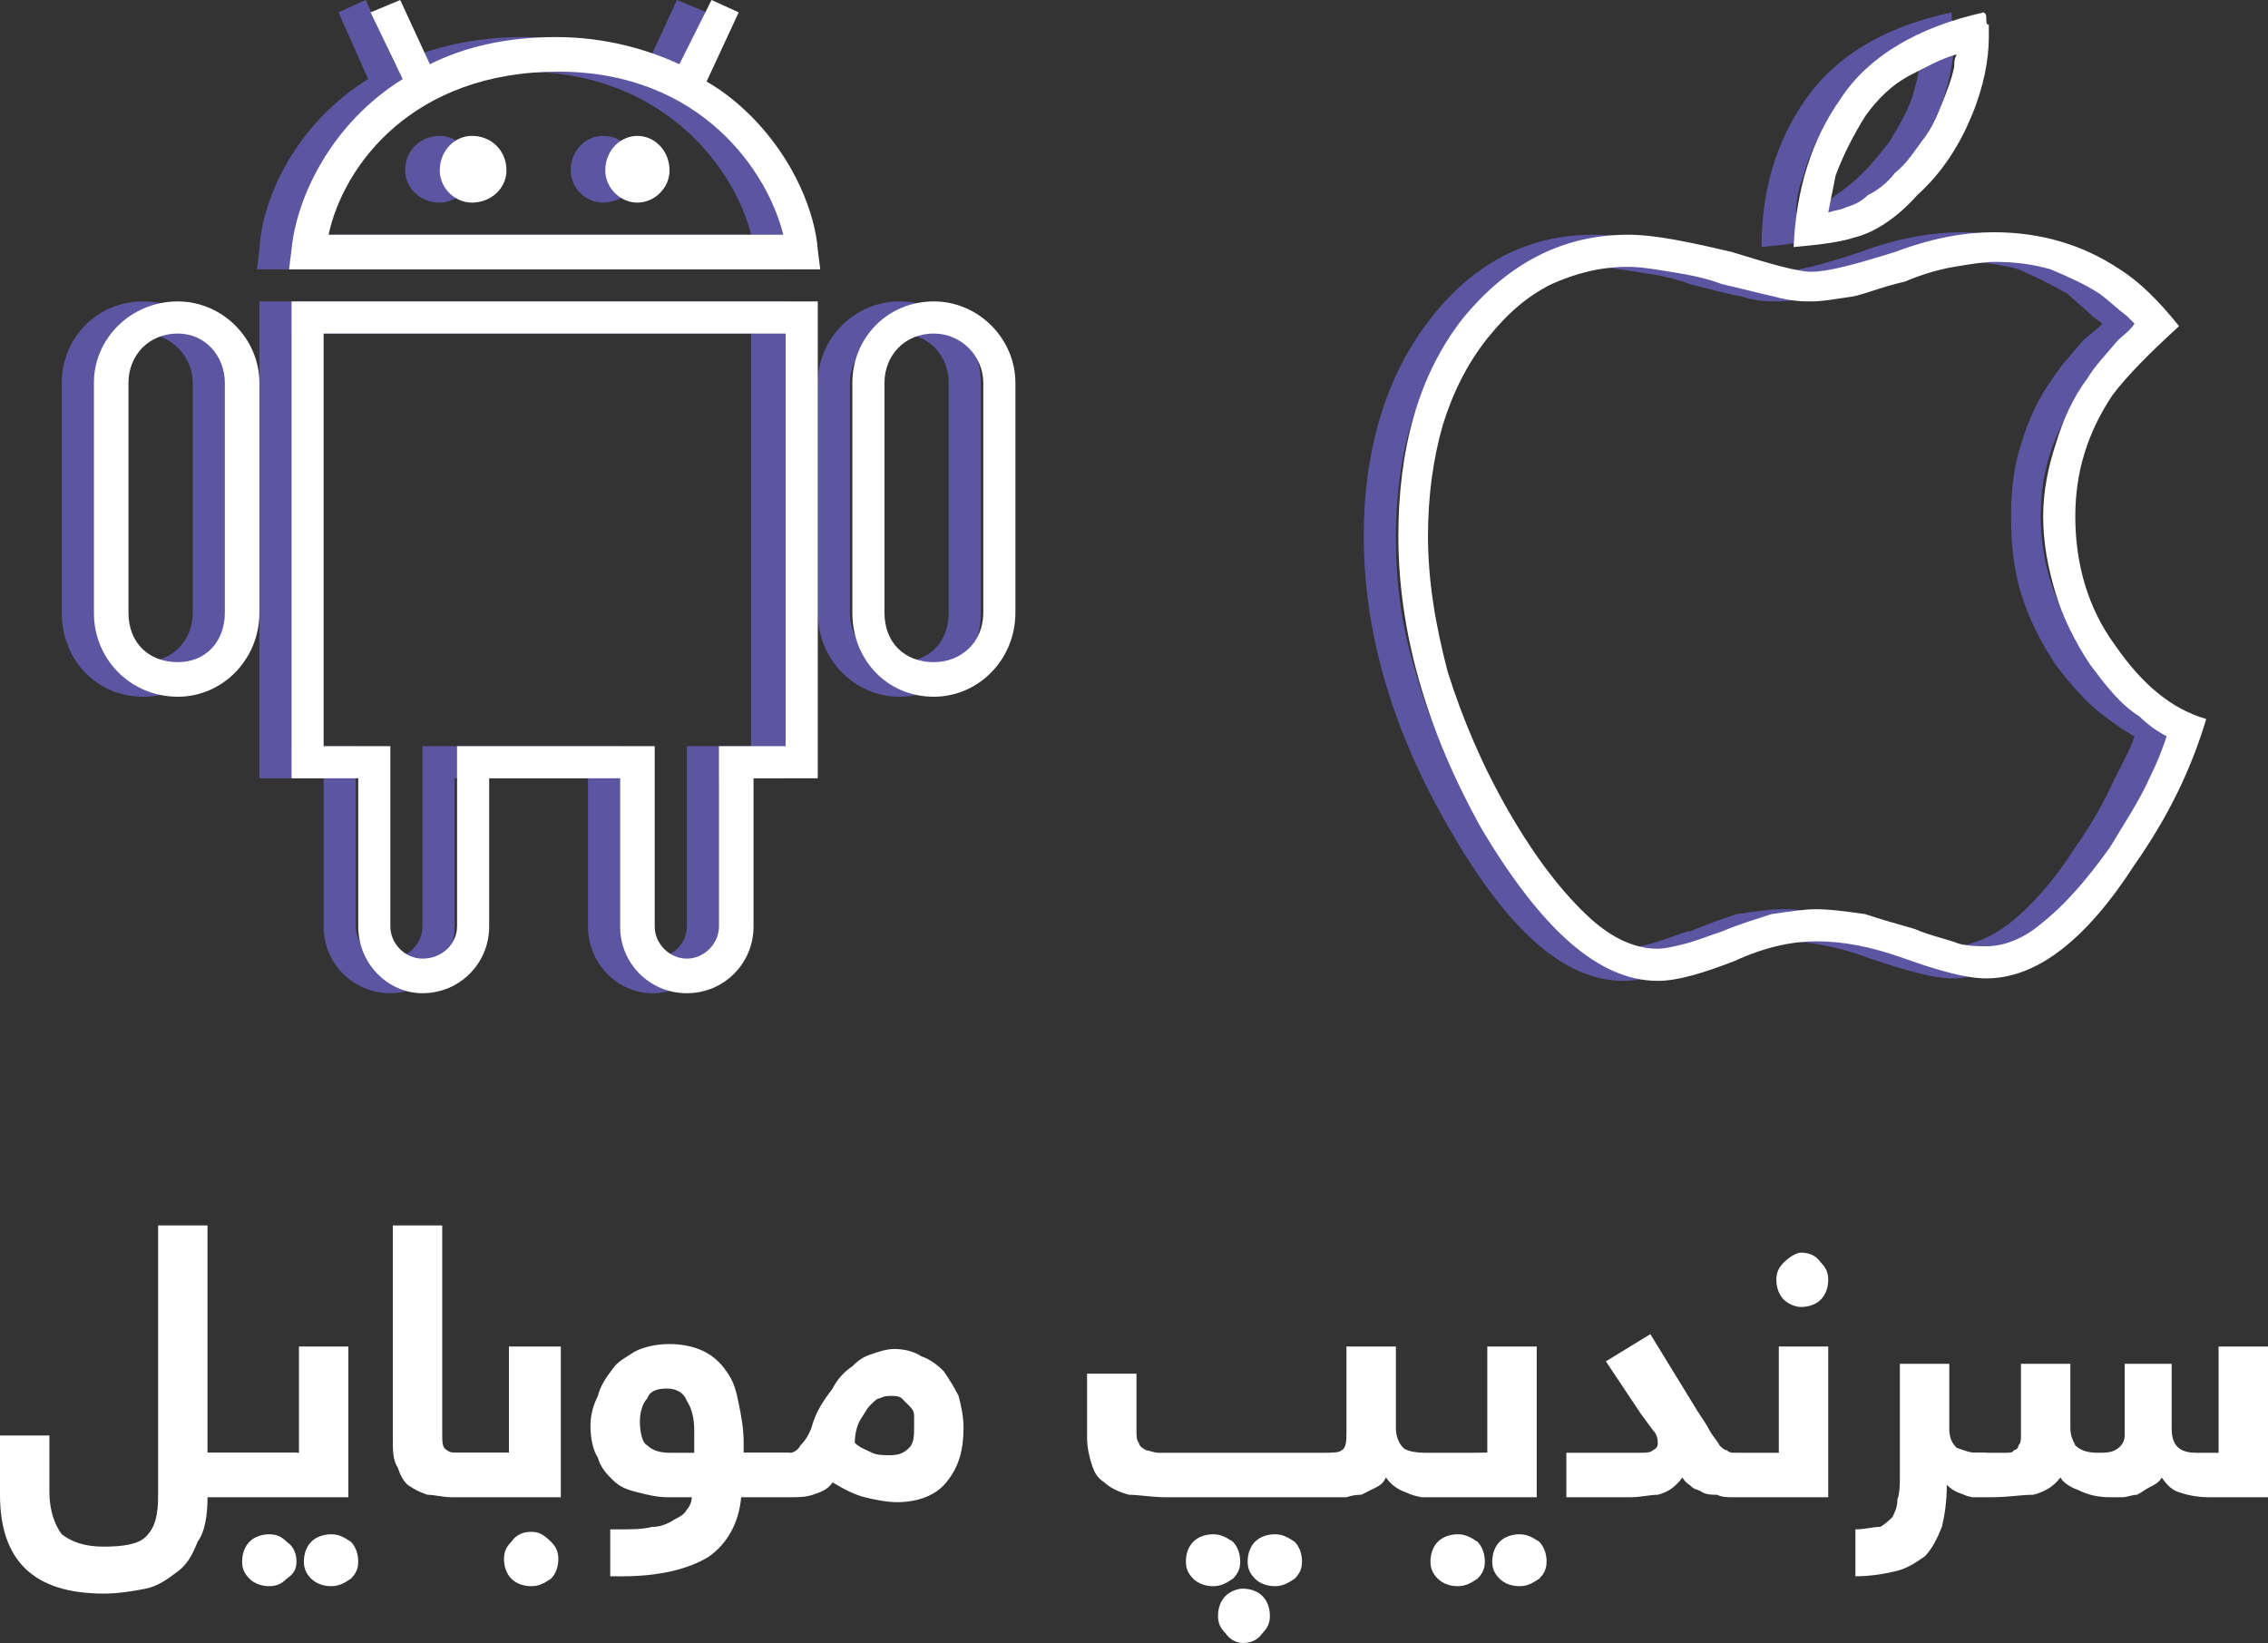 <?xml version="1.0" encoding="UTF-8"?>
<!DOCTYPE svg PUBLIC "-//W3C//DTD SVG 1.1//EN" "http://www.w3.org/Graphics/SVG/1.1/DTD/svg11.dtd">
<!-- Creator: CorelDRAW X7 -->
<svg xmlns="http://www.w3.org/2000/svg" xml:space="preserve" width="100%" height="100%" version="1.1" style="shape-rendering:geometricPrecision; text-rendering:geometricPrecision; image-rendering:optimizeQuality; fill-rule:evenodd; clip-rule:evenodd"
viewBox="0 0 918 665"
 xmlns:xlink="http://www.w3.org/1999/xlink">
 <rect x="0" y="0" width="918" height="665" fill="#333333" stroke="none"/>
 <defs>
  <style type="text/css">
   <![CDATA[
    .fil0 {fill:#5C56A2}
    .fil1 {fill:white}
    .fil2 {fill:white;fill-rule:nonzero}
   ]]>
  </style>
 </defs>
 <g id="Layer_x0020_1">
  <g id="_2425754960800">
   <path class="fil0" d="M119 95c6,-28 34,-66 93,-66 58,0 86,41 92,66l-185 0zm18 -90l11 -5 12 26c15,-7 32,-11 52,-11 20,0 36,5 50,11l12 -26 12 5 -13 28c7,4 13,9 17,14 18,18 26,40 28,54l0 8 -214 0 1 -8c1,-21 15,-51 44,-69l-12 -27zm94 64c0,7 6,13 13,13 8,0 14,-6 14,-13 0,-8 -6,-14 -14,-14 -7,0 -13,6 -13,14zm-67 0c0,7 6,13 14,13 7,0 13,-6 13,-13 0,-8 -6,-14 -13,-14 -8,0 -14,6 -14,14zm-46 66l186 0 0 167 -26 0 0 73c0,7 -6,13 -14,13 -7,0 -13,-6 -13,-13l0 -73 -80 0 0 73c0,7 -6,13 -13,13 -8,0 -14,-6 -14,-13l0 -73 -26 0 0 -167zm-13 -13l0 193 26 0 0 60c0,15 12,27 27,27 14,0 26,-12 26,-27l0 -60 54 0 0 60c0,15 12,27 26,27 15,0 27,-12 27,-27l0 -60 27 0 0 -193 -213 0zm-47 13c11,0 20,9 20,20l0 93c0,12 -9,20 -20,20 -11,0 -20,-8 -20,-20l0 -93c0,-11 9,-20 20,-20zm-33 20l0 93c0,19 14,34 33,34 19,0 33,-15 33,-34l0 -93c0,-18 -14,-33 -33,-33 -19,0 -33,15 -33,33zm339 -20c12,0 20,9 20,20l0 93c0,12 -8,20 -20,20 -11,0 -20,-8 -20,-20l0 -93c0,-11 9,-20 20,-20zm-33 20l0 93c0,19 15,34 33,34 19,0 33,-15 33,-34l0 -93c0,-18 -14,-33 -33,-33 -18,0 -33,15 -33,33z"/>
   <path class="fil0" d="M832 269c-6,-9 -11,-19 -14,-29 -3,-10 -4,-20 -4,-31 0,-10 1,-20 4,-29 3,-10 7,-19 13,-27 3,-5 7,-9 12,-15 2,-2 5,-4 8,-7l-4 -3c-3,-3 -7,-6 -10,-9 -7,-4 -13,-7 -20,-10 -7,-2 -15,-3 -23,-3 -5,0 -10,1 -16,2 -7,1 -14,3 -21,6 -8,2 -15,5 -21,6 -6,1 -12,2 -17,2 -3,0 -8,0 -14,-2 -6,-1 -13,-3 -21,-5l0 0c-8,-3 -15,-4 -22,-5 -6,-1 -12,-2 -17,-2 -11,0 -22,3 -31,7 -9,5 -18,12 -25,22 -8,10 -14,22 -18,35 -4,14 -6,29 -6,45 0,18 2,36 8,55 5,19 14,38 25,57 10,19 21,33 32,43 9,8 19,12 27,12 3,0 7,-1 11,-2 4,-1 9,-3 15,-5l1 0c7,-3 13,-5 19,-7l0 0c7,-1 13,-2 19,-2 6,0 12,1 19,2 6,2 13,4 21,6 6,3 12,4 17,6 5,1 8,1 11,1 7,0 15,-3 23,-9 9,-7 18,-17 27,-31l0 0c7,-10 12,-19 16,-28l0 0c3,-6 6,-11 8,-17 -4,-2 -8,-5 -12,-8 -7,-5 -14,-13 -20,-21l0 0zm-78 -199c4,-4 8,-9 11,-13 3,-5 6,-10 8,-15 2,-5 3,-10 4,-15 0,-2 1,-3 1,-5 -6,2 -12,5 -17,8 -8,4 -15,10 -20,17l0 0c-5,8 -9,16 -11,24 -2,5 -3,10 -3,15 2,-1 4,-1 6,-2 3,-1 7,-2 10,-5 3,-2 7,-5 11,-9l0 0zm9 9c9,-9 17,-20 21,-32 5,-12 7,-23 7,-32l0 -2c0,-1 0,-2 0,-3 0,0 0,-1 -1,-2 0,-2 0,-2 0,-3 -28,6 -47,18 -59,35 -12,17 -18,37 -18,60 10,-1 18,-2 24,-4 9,-2 17,-8 26,-17zm80 182c-11,-15 -17,-33 -17,-52 0,-18 5,-34 16,-49 5,-8 14,-17 26,-28 -8,-10 -16,-18 -24,-23 -15,-10 -32,-15 -50,-15 -11,0 -25,2 -41,8 -15,5 -26,8 -34,8 -5,0 -16,-3 -32,-8 -16,-4 -30,-7 -42,-7 -27,0 -49,12 -66,34 -18,23 -27,53 -27,88 0,38 11,78 35,119 23,40 46,61 70,61 8,0 19,-3 31,-8 13,-6 24,-8 34,-8 10,0 22,2 35,7 15,5 26,8 33,8 20,0 41,-15 61,-46 13,-20 23,-39 29,-59 -14,-4 -27,-14 -37,-30z"/>
   <path class="fil1" d="M133 95c6,-28 34,-66 93,-66 58,0 85,41 91,66l-184 0zm17 -90l12 -5 12 26c14,-7 31,-11 51,-11 20,0 37,5 50,11l13 -26 11 5 -13 28c7,4 13,9 18,14 18,18 26,40 27,54l1 8 -215 0 1 -8c2,-21 16,-51 45,-69l-13 -27zm95 64c0,7 6,13 13,13 7,0 13,-6 13,-13 0,-8 -6,-14 -13,-14 -7,0 -13,6 -13,14zm-67 0c0,7 6,13 13,13 8,0 14,-6 14,-13 0,-8 -6,-14 -14,-14 -7,0 -13,6 -13,14zm-47 66l187 0 0 167 -27 0 0 73c0,7 -6,13 -13,13 -7,0 -13,-6 -13,-13l0 -73 -80 0 0 73c0,7 -6,13 -14,13 -7,0 -13,-6 -13,-13l0 -73 -27 0 0 -167zm-13 -13l0 193 27 0 0 60c0,15 12,27 26,27 15,0 27,-12 27,-27l0 -60 53 0 0 60c0,15 12,27 27,27 15,0 27,-12 27,-27l0 -60 26 0 0 -193 -213 0zm-46 13c11,0 19,9 19,20l0 93c0,12 -8,20 -19,20 -12,0 -20,-8 -20,-20l0 -93c0,-11 8,-20 20,-20zm-34 20l0 93c0,19 15,34 34,34 18,0 33,-15 33,-34l0 -93c0,-18 -15,-33 -33,-33 -19,0 -34,15 -34,33zm340 -20c11,0 20,9 20,20l0 93c0,12 -9,20 -20,20 -12,0 -20,-8 -20,-20l0 -93c0,-11 8,-20 20,-20zm-33 20l0 93c0,19 14,34 33,34 18,0 33,-15 33,-34l0 -93c0,-18 -15,-33 -33,-33 -19,0 -33,15 -33,33z"/>
   <path class="fil1" d="M846 269c-6,-9 -11,-19 -14,-29 -3,-10 -5,-20 -5,-31 0,-10 2,-20 5,-29 3,-10 7,-19 13,-27 3,-5 7,-9 12,-15 2,-2 5,-4 7,-7l-3 -3c-4,-3 -7,-6 -11,-9 -6,-4 -13,-7 -20,-10 -7,-2 -14,-3 -23,-3 -4,0 -10,1 -16,2 -6,1 -13,3 -20,6 -9,2 -16,5 -21,6 -7,1 -12,2 -17,2 -3,0 -8,0 -15,-2 -5,-1 -12,-3 -21,-5l0 0c-8,-3 -15,-4 -21,-5 -6,-1 -12,-2 -17,-2 -12,0 -22,3 -31,7 -10,5 -18,12 -26,22 -8,10 -14,22 -18,35 -4,14 -6,29 -6,45 0,18 3,36 8,55 6,19 14,38 25,57 11,19 22,33 33,43 9,8 18,12 27,12 3,0 7,-1 11,-2 4,-1 9,-3 15,-5l0 0c7,-3 14,-5 20,-7l0 0c7,-1 13,-2 18,-2 6,0 13,1 20,2 6,2 13,4 20,6 7,3 13,4 18,6 4,1 8,1 11,1 7,0 15,-3 22,-9 9,-7 18,-17 28,-31l0 0c6,-10 12,-19 16,-28l0 0c3,-6 5,-11 7,-17 -4,-2 -8,-5 -11,-8 -8,-5 -14,-13 -20,-21l0 0zm-79 -199c5,-4 8,-9 11,-13 4,-5 6,-10 8,-15 2,-5 4,-10 5,-15 0,-2 0,-3 1,-5 -7,2 -12,5 -18,8 -8,4 -14,10 -19,17l0 0c-5,8 -9,16 -12,24 -1,5 -2,10 -3,15 3,-1 5,-1 7,-2 3,-1 6,-2 9,-5 4,-2 8,-5 11,-9l0 0zm9 9c10,-9 17,-20 22,-32 5,-12 7,-23 7,-32l0 -2c0,-1 0,-2 0,-3 -1,0 -1,-1 -1,-2 0,-2 0,-2 -1,-3 -27,6 -47,18 -58,35 -12,17 -18,37 -19,60 11,-1 19,-2 25,-4 8,-2 17,-8 25,-17zm80 182c-11,-15 -16,-33 -16,-52 0,-18 5,-34 15,-49 6,-8 15,-17 27,-28 -8,-10 -16,-18 -24,-23 -15,-10 -32,-15 -51,-15 -11,0 -24,2 -40,8 -16,5 -27,8 -34,8 -5,0 -16,-3 -32,-8 -17,-4 -31,-7 -42,-7 -27,0 -49,12 -67,34 -18,23 -26,53 -26,88 0,38 11,78 34,119 24,40 47,61 71,61 8,0 18,-3 31,-8 13,-6 24,-8 33,-8 11,0 22,2 36,7 14,5 25,8 33,8 20,0 40,-15 60,-46 14,-20 23,-39 29,-59 -14,-4 -26,-14 -37,-30z"/>
   <path class="fil2" d="M84 606c0,7 -1,14 -4,18 -2,5 -4,9 -8,12 -4,3 -8,6 -13,7 -5,1 -11,2 -17,2 -28,0 -42,-13 -42,-40l0 -24 20 0 0 23c0,7 2,13 5,17 4,3 9,5 17,5 8,0 14,-1 17,-4 4,-4 5,-9 5,-17l0 -109 20 0 0 92 12 0c1,0 2,0 3,0 0,1 1,1 1,2 1,0 2,1 2,2 0,1 0,3 0,5 0,3 0,6 -1,7 -1,1 -3,2 -5,2l-12 0zm12 0c-1,0 -1,0 -2,0 -1,-1 -1,-1 -2,-2 -1,0 -1,-1 -1,-2 -1,-1 -1,-3 -1,-5 0,-3 1,-6 2,-7 1,-1 2,-2 4,-2l25 0 0 -43 20 0 0 61 -45 0zm2 26c0,-3 1,-6 3,-8 2,-2 5,-3 8,-3 3,0 5,1 7,3 3,2 4,5 4,8 0,3 -1,5 -4,7 -2,2 -4,3 -7,3 -3,0 -6,-1 -8,-3 -2,-2 -3,-4 -3,-7zm25 0c0,-3 1,-6 3,-8 2,-2 5,-3 8,-3 3,0 5,1 8,3 2,2 3,5 3,8 0,3 -1,5 -3,7 -3,2 -5,3 -8,3 -3,0 -6,-1 -8,-3 -2,-2 -3,-4 -3,-7zm72 -35c0,3 -1,6 -2,7 0,1 -2,2 -4,2l-6 0c-4,0 -7,-1 -10,-1 -3,-1 -5,-2 -8,-4 -2,-2 -3,-4 -4,-7 -2,-3 -2,-7 -2,-11l0 -87 20 0 0 84c0,4 0,6 2,7 1,1 3,1 5,1l3 0c1,0 2,0 2,0 1,1 2,1 2,2 1,0 1,1 2,2 0,1 0,3 0,5zm11 -9l0 -43 21 0 0 61 -38 0c-1,0 -2,0 -2,0 -1,-1 -2,-1 -2,-1 -1,-1 -1,-2 -2,-3 0,-1 0,-3 0,-5 0,-3 0,-6 1,-7 1,-1 3,-2 5,-2l17 0zm-2 43c0,-3 1,-5 3,-7 2,-3 5,-4 8,-4 3,0 5,1 8,4 2,2 3,4 3,7 0,3 -1,6 -3,8 -3,2 -5,3 -8,3 -3,0 -6,-1 -8,-3 -2,-2 -3,-5 -3,-8zm96 -25c-1,11 -6,19 -13,24 -8,5 -20,8 -35,8l-5 0 0 -19 4 0c5,0 9,0 13,-1 3,0 6,-1 9,-3 2,-1 4,-2 5,-4 1,-1 2,-3 2,-5l-10 0c-4,0 -8,-1 -12,-2 -4,-1 -7,-2 -10,-5 -2,-2 -5,-5 -6,-9 -2,-3 -3,-8 -3,-13 0,-4 1,-8 3,-12 1,-4 3,-7 6,-11 2,-3 6,-5 9,-7 4,-2 9,-3 14,-3 5,0 10,1 14,3 4,2 7,5 9,8 3,4 4,8 5,13 1,5 2,10 2,16l0 4 11 0c1,0 2,0 2,0 1,1 2,1 2,2 1,0 1,1 2,2 0,1 0,3 0,5 0,3 0,6 -1,7 -1,1 -3,2 -5,2l-12 0zm-41 -31c0,5 1,9 3,10 2,2 5,3 9,3l10 0 0 -9c0,-5 -1,-9 -3,-12 -1,-3 -4,-5 -8,-5 -4,0 -7,1 -8,4 -2,2 -3,6 -3,9zm111 2c0,-1 0,-3 0,-4 0,-2 -1,-3 -2,-4 -1,-1 -2,-2 -3,-3 -1,-1 -3,-1 -4,-1 -2,0 -3,0 -5,1 -1,0 -2,1 -4,3 -1,1 -2,3 -4,6 -1,2 -2,5 -2,9 2,2 5,3 7,4 2,1 5,1 7,1 4,0 6,-1 8,-3 2,-2 2,-5 2,-9zm-50 11c1,0 3,-1 4,-3 2,-2 4,-5 5,-9 2,-6 5,-10 8,-14 2,-4 5,-7 8,-9 3,-3 5,-4 8,-5 3,-1 6,-2 9,-2 4,0 8,1 11,3 3,1 6,3 9,6 2,3 4,6 6,10 1,4 2,8 2,13 0,9 -2,16 -7,22 -4,5 -11,8 -20,8 -4,0 -9,-1 -13,-2 -4,-1 -8,-3 -13,-6 -2,3 -5,4 -8,5 -3,1 -6,1 -9,1l-8 0c-1,0 -2,0 -2,0 -1,-1 -2,-1 -2,-1 -1,-1 -1,-2 -2,-3 0,-1 0,-3 0,-5 0,-3 0,-6 1,-7 1,-1 3,-2 5,-2l8 0zm257 18c-3,0 -6,-1 -8,-2 -3,-1 -6,-3 -8,-6 -1,2 -2,3 -4,4 -2,1 -4,2 -6,3 -1,0 -3,0 -6,1 -2,0 -4,0 -6,0l-67 0c-6,0 -11,-1 -15,-1 -4,-1 -8,-3 -10,-5 -3,-2 -4,-4 -5,-7 -1,-3 -2,-7 -2,-11l0 -26 20 0 0 23c0,2 0,4 1,5 0,1 1,2 3,3 1,0 3,1 5,1 2,0 5,0 9,0l58 0c3,0 6,0 7,-1 2,-1 2,-4 2,-8l0 -34 20 0 0 33c0,3 1,6 3,8 1,1 4,2 9,2 1,0 2,0 3,0 0,1 1,1 2,2 0,0 1,1 1,2 0,1 0,3 0,5 0,3 0,6 -1,7 -1,1 -3,2 -5,2zm-84 48c0,-3 1,-6 3,-8 2,-2 5,-3 7,-3 3,0 6,1 8,3 2,2 3,5 3,8 0,3 -1,5 -3,7 -2,3 -5,4 -8,4 -2,0 -5,-1 -7,-4 -2,-2 -3,-4 -3,-7zm-13 -22c0,-3 1,-6 3,-8 2,-2 5,-3 8,-3 3,0 5,1 8,3 2,2 3,5 3,8 0,3 -1,5 -3,7 -3,2 -5,3 -8,3 -3,0 -6,-1 -8,-3 -2,-2 -3,-4 -3,-7zm25 0c0,-3 1,-6 3,-8 2,-2 5,-3 8,-3 3,0 5,1 8,3 2,2 3,5 3,8 0,3 -1,5 -3,7 -3,2 -5,3 -8,3 -3,0 -6,-1 -8,-3 -2,-2 -3,-4 -3,-7zm72 -26c0,0 -1,0 -2,0 -1,-1 -1,-1 -2,-2 0,0 -1,-1 -1,-2 -1,-1 -1,-3 -1,-5 0,-3 1,-6 2,-7 1,-1 2,-2 4,-2l25 0 0 -43 20 0 0 61 -45 0zm2 26c0,-3 1,-6 3,-8 2,-2 5,-3 8,-3 3,0 5,1 8,3 2,2 3,5 3,8 0,3 -1,5 -3,7 -3,2 -5,3 -8,3 -3,0 -6,-1 -8,-3 -2,-2 -3,-4 -3,-7zm25 0c0,-3 1,-6 3,-8 2,-2 5,-3 8,-3 3,0 5,1 8,3 2,2 3,5 3,8 0,3 -1,5 -3,7 -3,2 -5,3 -8,3 -3,0 -6,-1 -8,-3 -2,-2 -3,-4 -3,-7zm98 -26c-3,0 -5,0 -7,-1 -2,0 -4,0 -6,-1 -1,-1 -3,-1 -4,-2 -1,-1 -3,-2 -4,-4 -3,4 -6,6 -10,7 -3,0 -7,1 -11,1l-26 0 0 -18 30 0c2,0 4,0 5,-1 2,-1 2,-2 2,-3 0,-1 0,-2 -1,-4 -1,-1 -3,-4 -6,-8l-14 -21 18 -11 19 31c2,3 4,6 5,8 1,2 3,4 4,6 1,1 2,2 3,2 1,1 2,1 3,1 1,0 2,0 3,0 0,1 1,1 2,2 0,0 1,1 1,2 0,1 0,3 0,5 0,3 0,6 -1,7 -1,1 -3,2 -5,2zm17 -88c0,-3 1,-5 3,-7 2,-2 5,-4 7,-4 3,0 6,1 8,4 2,2 3,4 3,7 0,3 -1,6 -3,8 -2,2 -5,3 -8,3 -2,0 -5,-1 -7,-3 -2,-2 -3,-5 -3,-8zm1 70l0 -43 20 0 0 61 -38 0c0,0 -1,0 -2,0 -1,-1 -1,-1 -2,-1 0,-1 -1,-2 -1,-3 -1,-1 -1,-3 -1,-5 0,-3 1,-6 2,-7 1,-1 2,-2 4,-2l18 0zm80 18c-1,0 -3,0 -5,-1 -3,-1 -5,-2 -7,-4 0,7 -1,13 -2,17 -2,5 -4,9 -7,12 -3,2 -7,5 -12,6 -4,1 -10,2 -16,2l0 -19c4,0 7,-1 10,-1 2,-1 4,-3 5,-4 1,-2 2,-4 2,-7 1,-3 1,-6 1,-10l0 -45 20 0 0 26c0,4 1,6 3,8 3,1 5,2 8,2 1,0 2,0 2,0 1,1 2,1 2,2 1,0 1,1 2,2 0,1 0,3 0,5 0,3 0,6 -1,7 -1,1 -3,2 -5,2zm6 -18c3,0 4,0 6,0 1,0 3,0 3,-1 1,0 2,-1 2,-2 1,-1 1,-2 1,-4l0 -29 20 0 0 26c0,3 1,5 2,7 2,2 5,3 9,3 3,0 5,0 7,-1 2,-1 4,-3 4,-6l0 -29 19 0 0 26c0,7 3,10 10,10l9 0 0 -43 20 0 0 61 -24 0c-5,0 -9,-1 -12,-2 -3,-1 -5,-3 -7,-6 -1,2 -3,3 -5,4 -2,1 -3,2 -5,3 -2,0 -4,1 -6,1 -1,0 -3,0 -5,0 -5,0 -9,-1 -13,-3 -3,-1 -6,-3 -7,-5 -3,4 -7,6 -11,7 -5,0 -10,1 -17,1l-6 0c-1,0 -2,0 -2,0 -1,-1 -2,-1 -2,-1 -1,-1 -1,-2 -2,-3 0,-1 0,-3 0,-5 0,-3 1,-6 1,-7 1,-1 3,-2 5,-2l6 0z"/>
   <rect class="fil1" x="77" y="588" width="43.21" height="17.81"/>
   <rect class="fil1" x="182" y="588" width="42.34" height="17.66"/>
   <rect class="fil1" x="297" y="588" width="22.65" height="17.66"/>
   <polygon class="fil1" points="602,588 577,589 572,604 602,604 "/>
   <rect class="fil1" x="797" y="588" width="7.23" height="1.98"/>
  </g>
 </g>
</svg>
